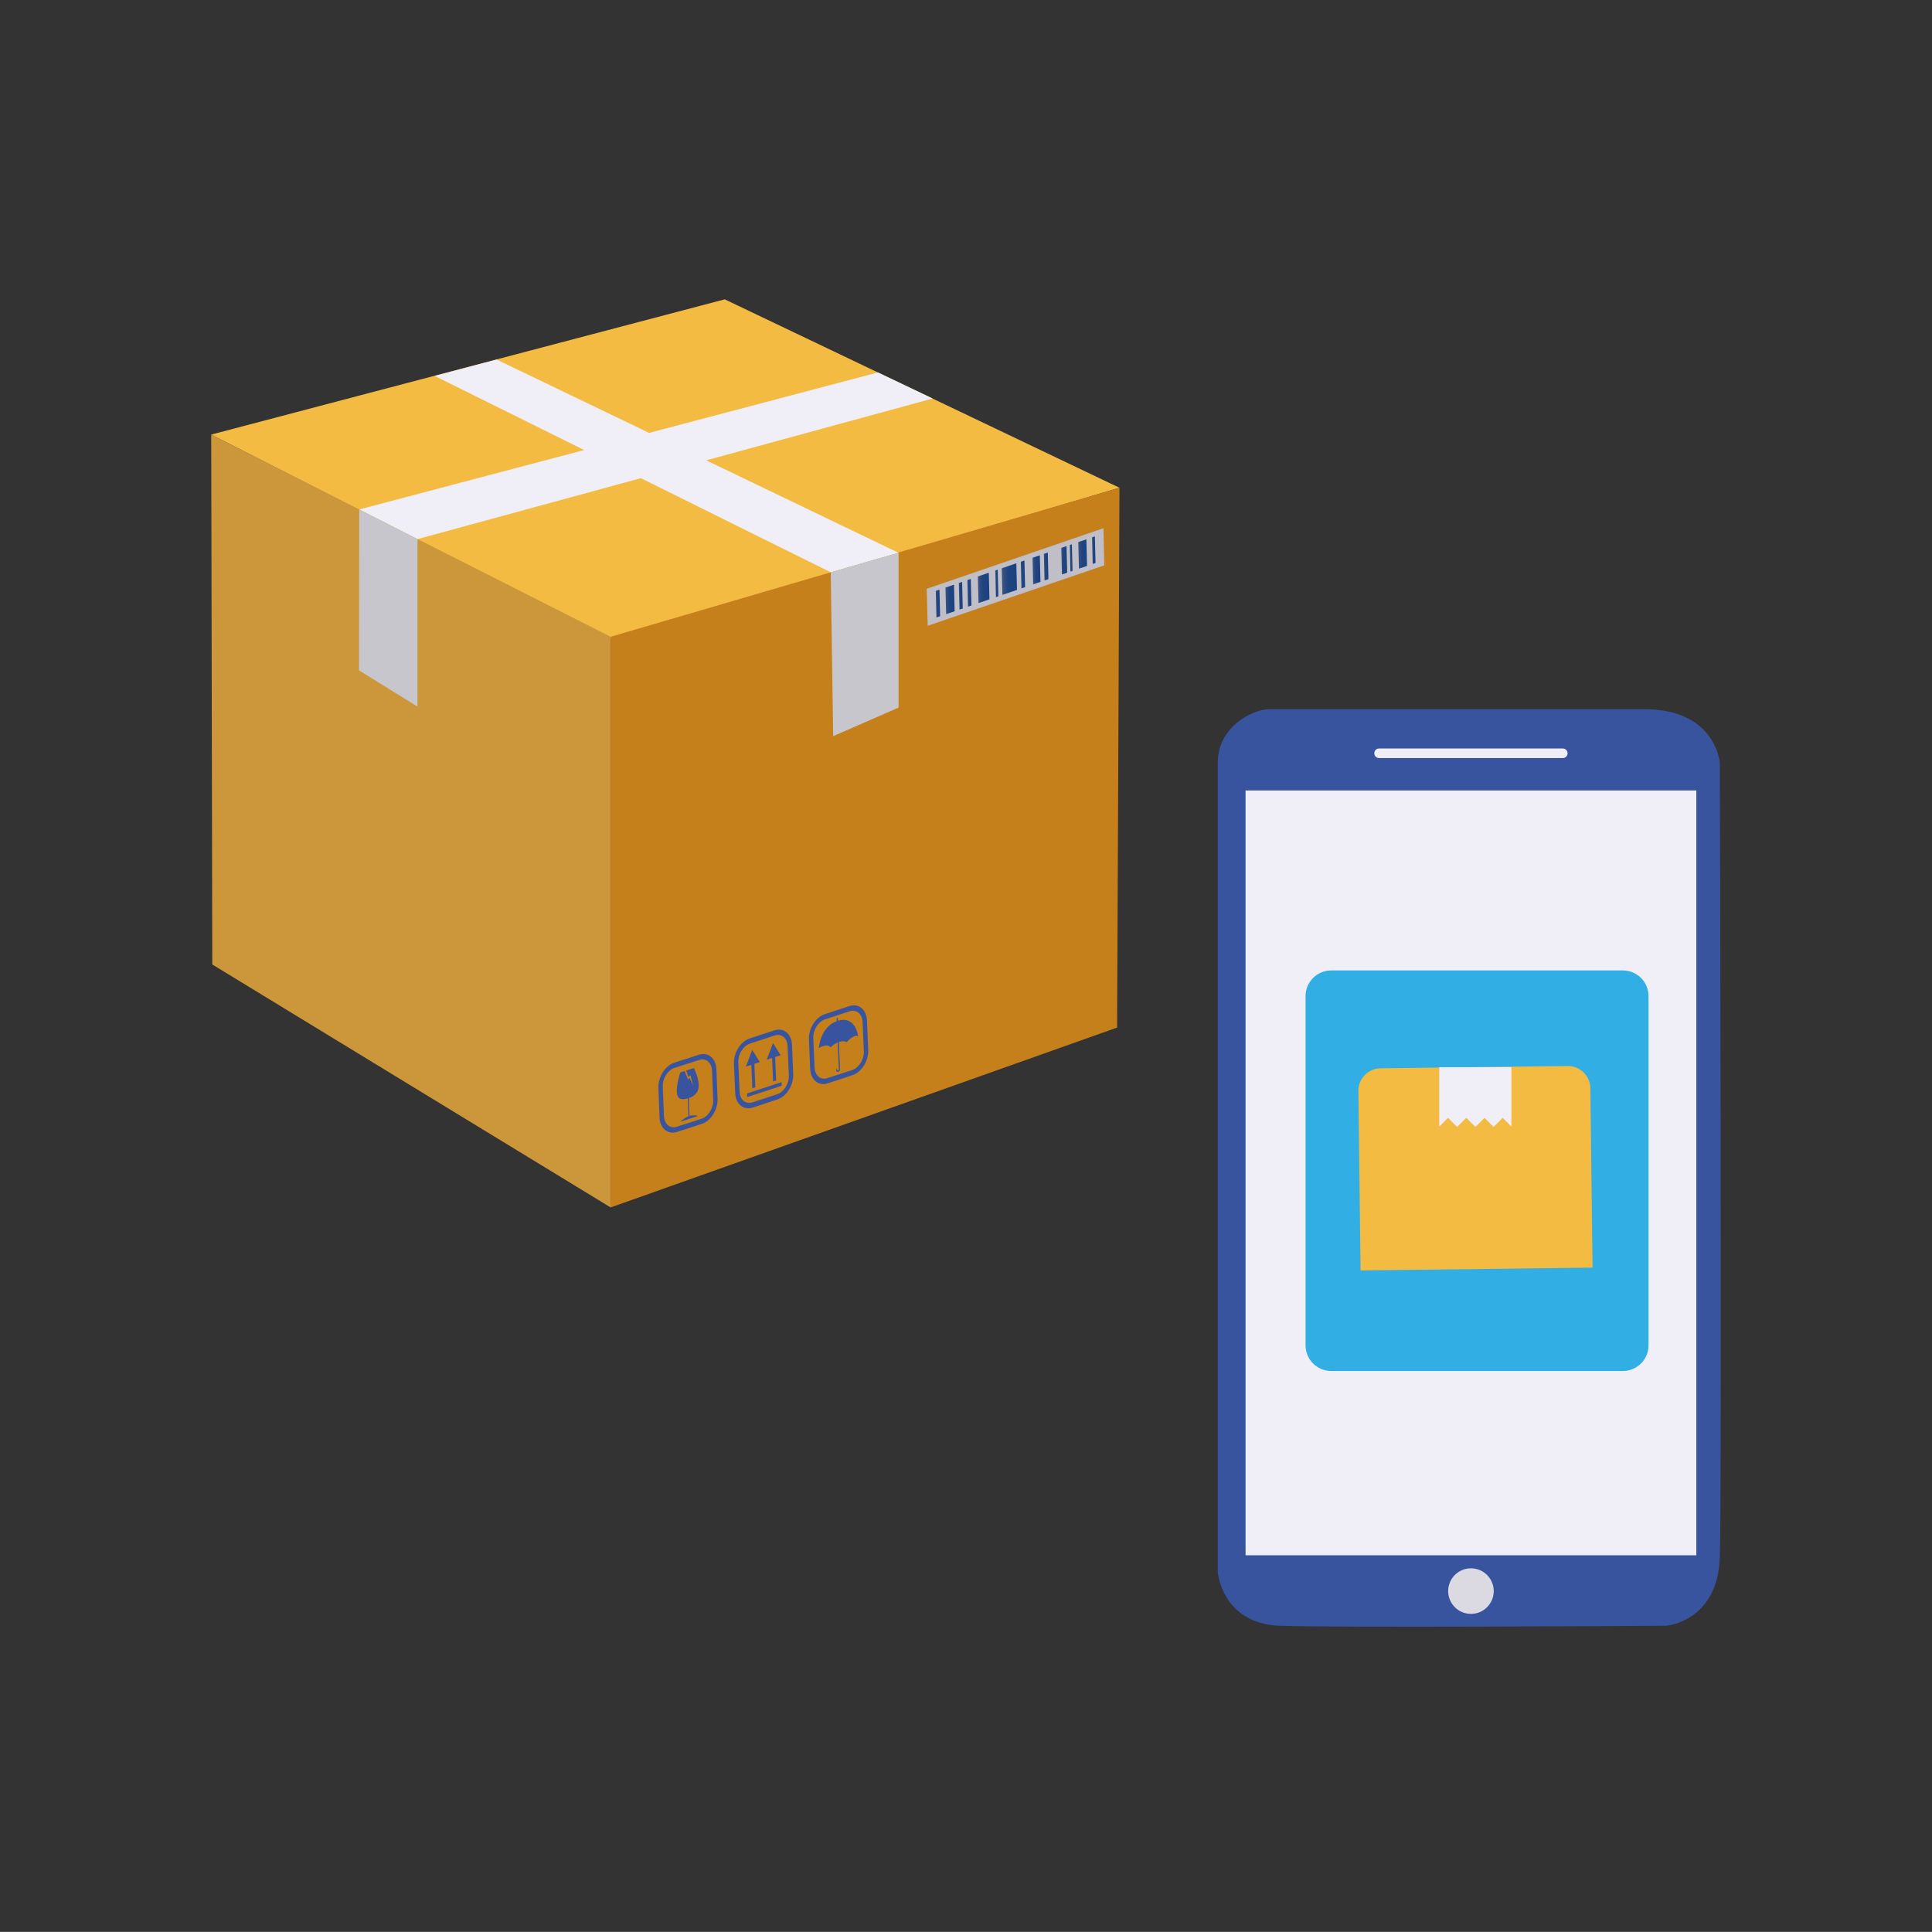 <?xml version="1.0" encoding="utf-8"?>
<!-- Generator: Adobe Illustrator 16.0.0, SVG Export Plug-In . SVG Version: 6.00 Build 0)  -->
<!DOCTYPE svg PUBLIC "-//W3C//DTD SVG 1.1//EN" "http://www.w3.org/Graphics/SVG/1.1/DTD/svg11.dtd">
<svg version="1.1" id="Layer_1" xmlns="http://www.w3.org/2000/svg" xmlns:xlink="http://www.w3.org/1999/xlink" x="0px" y="0px"
	 width="113.606px" height="113.6px" viewBox="0 0 113.606 113.6" enable-background="new 0 0 113.606 113.6" xml:space="preserve">
<rect x="0" y="0" width="113.606" height="113.6" fill="#333333" stroke="none"/>
<g>
	<polygon fill="#F4BB43" points="42.616,17.602 65.827,28.681 35.961,37.546 12.42,25.554 	"/>
	<polygon fill="#C6801B" points="65.689,60.423 35.907,71 35.907,37.443 65.827,28.681 	"/>
	<polygon fill="#CC973A" points="12.42,25.554 12.483,56.714 35.907,71 35.907,37.443 	"/>
	<polygon fill="#F0EFF8" points="21.125,29.957 51.624,21.901 54.841,23.433 24.548,31.702 	"/>
	<polygon fill="#F0EFF8" points="25.561,22.105 48.849,33.652 52.838,32.507 29.202,21.143 	"/>
	<polygon fill="#C6C6CC" points="48.849,33.652 52.838,32.507 52.838,41.61 48.993,43.287 	"/>
	<polygon fill="#C6C6CC" points="21.125,29.957 24.548,31.702 24.548,41.548 21.112,39.421 	"/>
	<g>
		<g>
			<path fill="#39549F" d="M49.273,60.024l-0.007-0.171l-0.07,0.023l0.007,0.17c-0.976,0.35-1.055,1.582-1.055,1.582
				s0.499-0.31,0.693-0.04c0,0,0.176-0.188,0.415-0.292l0.057,1.329c0,0,0.018,0.209,0.009,0.265
				c-0.013,0.088-0.086,0.081-0.097,0.008c-0.009-0.061-0.051-0.049-0.057,0.002c-0.008,0.052,0.04,0.171,0.137,0.125
				c0.099-0.047,0.09-0.146,0.09-0.146l-0.011-0.276l-0.057-1.333c0.143-0.051,0.305-0.064,0.464,0.008c0,0,0.404-0.48,0.667-0.35
				C50.458,60.927,50.327,59.707,49.273,60.024z"/>
			<path fill="#39549F" d="M50.979,60.008c-0.027-0.646-0.49-1.026-1.032-0.849l-1.448,0.477c-0.542,0.178-0.959,0.846-0.932,1.491
				l0.074,1.728c0.028,0.645,0.491,1.024,1.032,0.848l1.448-0.477c0.542-0.177,0.96-0.846,0.933-1.49L50.979,60.008z M50.109,62.92
				l-1.449,0.476c-0.399,0.131-0.74-0.149-0.761-0.627l-0.075-1.726c-0.019-0.477,0.288-0.97,0.688-1.101l1.449-0.475
				c0.398-0.132,0.741,0.148,0.761,0.624l0.074,1.728C50.816,62.294,50.508,62.789,50.109,62.92z"/>
			<polygon fill="#39549F" points="44.239,63.993 44.417,63.935 44.358,62.556 44.679,62.451 44.232,61.736 43.858,62.72 
				44.179,62.614 			"/>
			<polygon fill="#39549F" points="43.928,64.296 43.937,64.51 45.968,63.844 45.958,63.631 			"/>
			<polygon fill="#39549F" points="45.08,62.318 45.402,62.212 45.461,63.591 45.64,63.533 45.582,62.154 45.903,62.048 
				45.455,61.333 			"/>
			<path fill="#39549F" d="M45.538,60.583l-1.449,0.477c-0.541,0.178-0.959,0.847-0.932,1.491l0.075,1.728
				c0.028,0.646,0.49,1.025,1.031,0.848l1.45-0.476c0.54-0.178,0.957-0.847,0.93-1.491l-0.073-1.727
				C46.542,60.787,46.079,60.407,45.538,60.583z M45.7,64.343l-1.45,0.477c-0.398,0.131-0.739-0.15-0.761-0.625l-0.074-1.728
				c-0.021-0.476,0.288-0.969,0.688-1.101l1.449-0.476c0.398-0.132,0.74,0.149,0.76,0.625l0.074,1.728
				C46.406,63.72,46.098,64.212,45.7,64.343z"/>
			<path fill="#39549F" d="M40.404,62.929L40.4,62.931l-0.054,0.016l0.139,0.389l0.116-0.115l0.156,0.618l-0.205-0.458l-0.095,0.096
				l-0.198-0.5l-0.258,0.083c0,0-0.286,0.854-0.181,1.306c0.092,0.391,0.509,0.263,0.619,0.221l0.042,1.049
				c-0.159,0.064-0.334,0.191-0.434,0.27c-0.019,0.014-0.012,0.045,0.008,0.039l0.933-0.301c0.02-0.008,0.023-0.041,0.006-0.043
				c-0.102-0.017-0.284-0.031-0.449,0.015l-0.041-1.048c0.127-0.037,0.517-0.184,0.573-0.607C41.146,63.451,40.8,62.8,40.8,62.8
				L40.404,62.929z"/>
			<path fill="#39549F" d="M41.1,62.021l-1.449,0.467c-0.542,0.176-0.961,0.844-0.936,1.49l0.067,1.729
				c0.025,0.646,0.486,1.029,1.028,0.854l1.448-0.468c0.541-0.176,0.961-0.843,0.936-1.488l-0.068-1.73
				C42.102,62.229,41.642,61.847,41.1,62.021z M41.937,64.687c0.02,0.477-0.291,0.97-0.69,1.099l-1.449,0.468
				c-0.397,0.129-0.738-0.154-0.757-0.631l-0.069-1.729c-0.018-0.477,0.291-0.969,0.691-1.098l1.448-0.467
				c0.399-0.13,0.74,0.152,0.759,0.628L41.937,64.687z"/>
		</g>
	</g>
	<g>
		<polygon fill="#C0BFC8" points="64.884,31.062 54.495,34.621 54.549,36.798 64.936,33.242 		"/>
		<g>
			<linearGradient id="SVGID_1_" gradientUnits="userSpaceOnUse" x1="55.026" y1="35.491" x2="55.281" y2="35.491">
				<stop  offset="0" style="stop-color:#395481"/>
				<stop  offset="0.431" style="stop-color:#204480"/>
				<stop  offset="1" style="stop-color:#1B4180"/>
			</linearGradient>
			<polygon fill="url(#SVGID_1_)" points="55.243,34.672 55.026,34.747 55.064,36.309 55.281,36.235 			"/>
			<linearGradient id="SVGID_2_" gradientUnits="userSpaceOnUse" x1="55.596" y1="35.247" x2="56.135" y2="35.247">
				<stop  offset="0" style="stop-color:#395481"/>
				<stop  offset="0.431" style="stop-color:#204480"/>
				<stop  offset="1" style="stop-color:#1B4180"/>
			</linearGradient>
			<polygon fill="url(#SVGID_2_)" points="56.097,34.38 55.596,34.55 55.635,36.114 56.135,35.943 			"/>
			<linearGradient id="SVGID_3_" gradientUnits="userSpaceOnUse" x1="56.382" y1="35.031" x2="56.611" y2="35.031">
				<stop  offset="0" style="stop-color:#395481"/>
				<stop  offset="0.431" style="stop-color:#204480"/>
				<stop  offset="1" style="stop-color:#1B4180"/>
			</linearGradient>
			<polygon fill="url(#SVGID_3_)" points="56.574,34.216 56.382,34.281 56.421,35.845 56.611,35.78 			"/>
			<linearGradient id="SVGID_4_" gradientUnits="userSpaceOnUse" x1="56.882" y1="34.857" x2="57.123" y2="34.857">
				<stop  offset="0" style="stop-color:#395481"/>
				<stop  offset="0.431" style="stop-color:#204480"/>
				<stop  offset="1" style="stop-color:#1B4180"/>
			</linearGradient>
			<polygon fill="url(#SVGID_4_)" points="57.084,34.041 56.882,34.111 56.92,35.673 57.123,35.605 			"/>
			<linearGradient id="SVGID_5_" gradientUnits="userSpaceOnUse" x1="57.502" y1="34.569" x2="58.182" y2="34.569">
				<stop  offset="0" style="stop-color:#395481"/>
				<stop  offset="0.431" style="stop-color:#204480"/>
				<stop  offset="1" style="stop-color:#1B4180"/>
			</linearGradient>
			<polygon fill="url(#SVGID_5_)" points="58.144,33.677 57.501,33.898 57.54,35.46 58.182,35.24 			"/>
			<linearGradient id="SVGID_6_" gradientUnits="userSpaceOnUse" x1="58.525" y1="34.305" x2="58.706" y2="34.305">
				<stop  offset="0" style="stop-color:#395481"/>
				<stop  offset="0.431" style="stop-color:#204480"/>
				<stop  offset="1" style="stop-color:#1B4180"/>
			</linearGradient>
			<polygon fill="url(#SVGID_6_)" points="58.667,33.5 58.525,33.546 58.563,35.111 58.707,35.062 			"/>
			<linearGradient id="SVGID_7_" gradientUnits="userSpaceOnUse" x1="58.906" y1="34.052" x2="59.801" y2="34.052">
				<stop  offset="0" style="stop-color:#395481"/>
				<stop  offset="0.431" style="stop-color:#204480"/>
				<stop  offset="1" style="stop-color:#1B4180"/>
			</linearGradient>
			<polygon fill="url(#SVGID_7_)" points="59.763,33.123 58.906,33.417 58.945,34.981 59.801,34.687 			"/>
			<linearGradient id="SVGID_8_" gradientUnits="userSpaceOnUse" x1="60.025" y1="33.779" x2="60.278" y2="33.779">
				<stop  offset="0" style="stop-color:#395481"/>
				<stop  offset="0.431" style="stop-color:#204480"/>
				<stop  offset="1" style="stop-color:#1B4180"/>
			</linearGradient>
			<polygon fill="url(#SVGID_8_)" points="60.239,32.96 60.025,33.034 60.063,34.597 60.278,34.524 			"/>
			<linearGradient id="SVGID_9_" gradientUnits="userSpaceOnUse" x1="60.715" y1="33.506" x2="61.182" y2="33.506">
				<stop  offset="0" style="stop-color:#395481"/>
				<stop  offset="0.431" style="stop-color:#204480"/>
				<stop  offset="1" style="stop-color:#1B4180"/>
			</linearGradient>
			<polygon fill="url(#SVGID_9_)" points="61.144,32.651 60.715,32.798 60.753,34.361 61.182,34.213 			"/>
			<linearGradient id="SVGID_10_" gradientUnits="userSpaceOnUse" x1="61.382" y1="33.311" x2="61.651" y2="33.311">
				<stop  offset="0" style="stop-color:#395481"/>
				<stop  offset="0.431" style="stop-color:#204480"/>
				<stop  offset="1" style="stop-color:#1B4180"/>
			</linearGradient>
			<polygon fill="url(#SVGID_10_)" points="61.613,32.49 61.382,32.569 61.42,34.132 61.651,34.054 			"/>
			<linearGradient id="SVGID_11_" gradientUnits="userSpaceOnUse" x1="62.406" y1="32.947" x2="62.753" y2="32.947">
				<stop  offset="0" style="stop-color:#395481"/>
				<stop  offset="0.431" style="stop-color:#204480"/>
				<stop  offset="1" style="stop-color:#1B4180"/>
			</linearGradient>
			<polygon fill="url(#SVGID_11_)" points="62.715,32.113 62.406,32.218 62.444,33.781 62.753,33.675 			"/>
			<linearGradient id="SVGID_12_" gradientUnits="userSpaceOnUse" x1="62.905" y1="32.808" x2="63.067" y2="32.808">
				<stop  offset="0" style="stop-color:#395481"/>
				<stop  offset="0.431" style="stop-color:#204480"/>
				<stop  offset="1" style="stop-color:#1B4180"/>
			</linearGradient>
			<polygon fill="url(#SVGID_12_)" points="63.028,32.005 62.905,32.047 62.944,33.61 63.067,33.568 			"/>
			<linearGradient id="SVGID_13_" gradientUnits="userSpaceOnUse" x1="63.405" y1="32.576" x2="63.92" y2="32.576">
				<stop  offset="0" style="stop-color:#395481"/>
				<stop  offset="0.431" style="stop-color:#204480"/>
				<stop  offset="1" style="stop-color:#1B4180"/>
			</linearGradient>
			<polygon fill="url(#SVGID_13_)" points="63.882,31.712 63.405,31.875 63.444,33.439 63.92,33.277 			"/>
			<linearGradient id="SVGID_14_" gradientUnits="userSpaceOnUse" x1="64.214" y1="32.352" x2="64.419" y2="32.352">
				<stop  offset="0" style="stop-color:#395481"/>
				<stop  offset="0.431" style="stop-color:#204480"/>
				<stop  offset="1" style="stop-color:#1B4180"/>
			</linearGradient>
			<polygon fill="url(#SVGID_14_)" points="64.381,31.542 64.214,31.598 64.253,33.162 64.419,33.104 			"/>
		</g>
	</g>
</g>
<g>
	<path fill="#39549F" d="M71.608,44.847v47.61c0,0,0.251,3.015,3.644,3.141c3.393,0.125,22.736,0,22.736,0s3.016-0.251,3.142-4.021
		c0.126-3.769,0-46.73,0-46.73s-0.252-3.141-4.396-3.141c-4.146,0-21.168,0-22.108,0C73.681,41.707,71.608,42.711,71.608,44.847z"/>
	<rect x="73.242" y="46.481" fill="#F0EFF8" width="26.506" height="44.973"/>
	<path fill="#31AEE4" d="M96.937,79.109c0,0.834-0.675,1.508-1.508,1.508h-17.15c-0.833,0-1.509-0.674-1.509-1.508V58.571
		c0-0.831,0.676-1.507,1.509-1.507h17.15c0.833,0,1.508,0.676,1.508,1.507V79.109z"/>
	<path fill="#F4BB43" d="M81.181,62.819l10.999-0.136c0.729-0.008,1.327,0.576,1.337,1.306l0.129,10.549l-13.641,0.168
		l-0.129-10.551C79.868,63.425,80.452,62.828,81.181,62.819"/>
	<polygon fill="#F0EFF8" points="88.873,62.753 88.873,66.241 88.363,65.73 87.828,66.266 87.293,65.73 86.759,66.266 86.223,65.73 
		85.682,66.266 85.148,65.73 84.631,66.248 84.631,62.753 	"/>
	<circle fill="#DBDAE3" cx="86.495" cy="93.56" r="1.34"/>
	<path fill="#F0EFF8" d="M92.178,44.294c0,0.156-0.126,0.283-0.282,0.283H81.092c-0.156,0-0.281-0.127-0.281-0.283l0,0
		c0-0.156,0.125-0.281,0.281-0.281h10.804C92.052,44.013,92.178,44.138,92.178,44.294L92.178,44.294z"/>
</g>
</svg>

